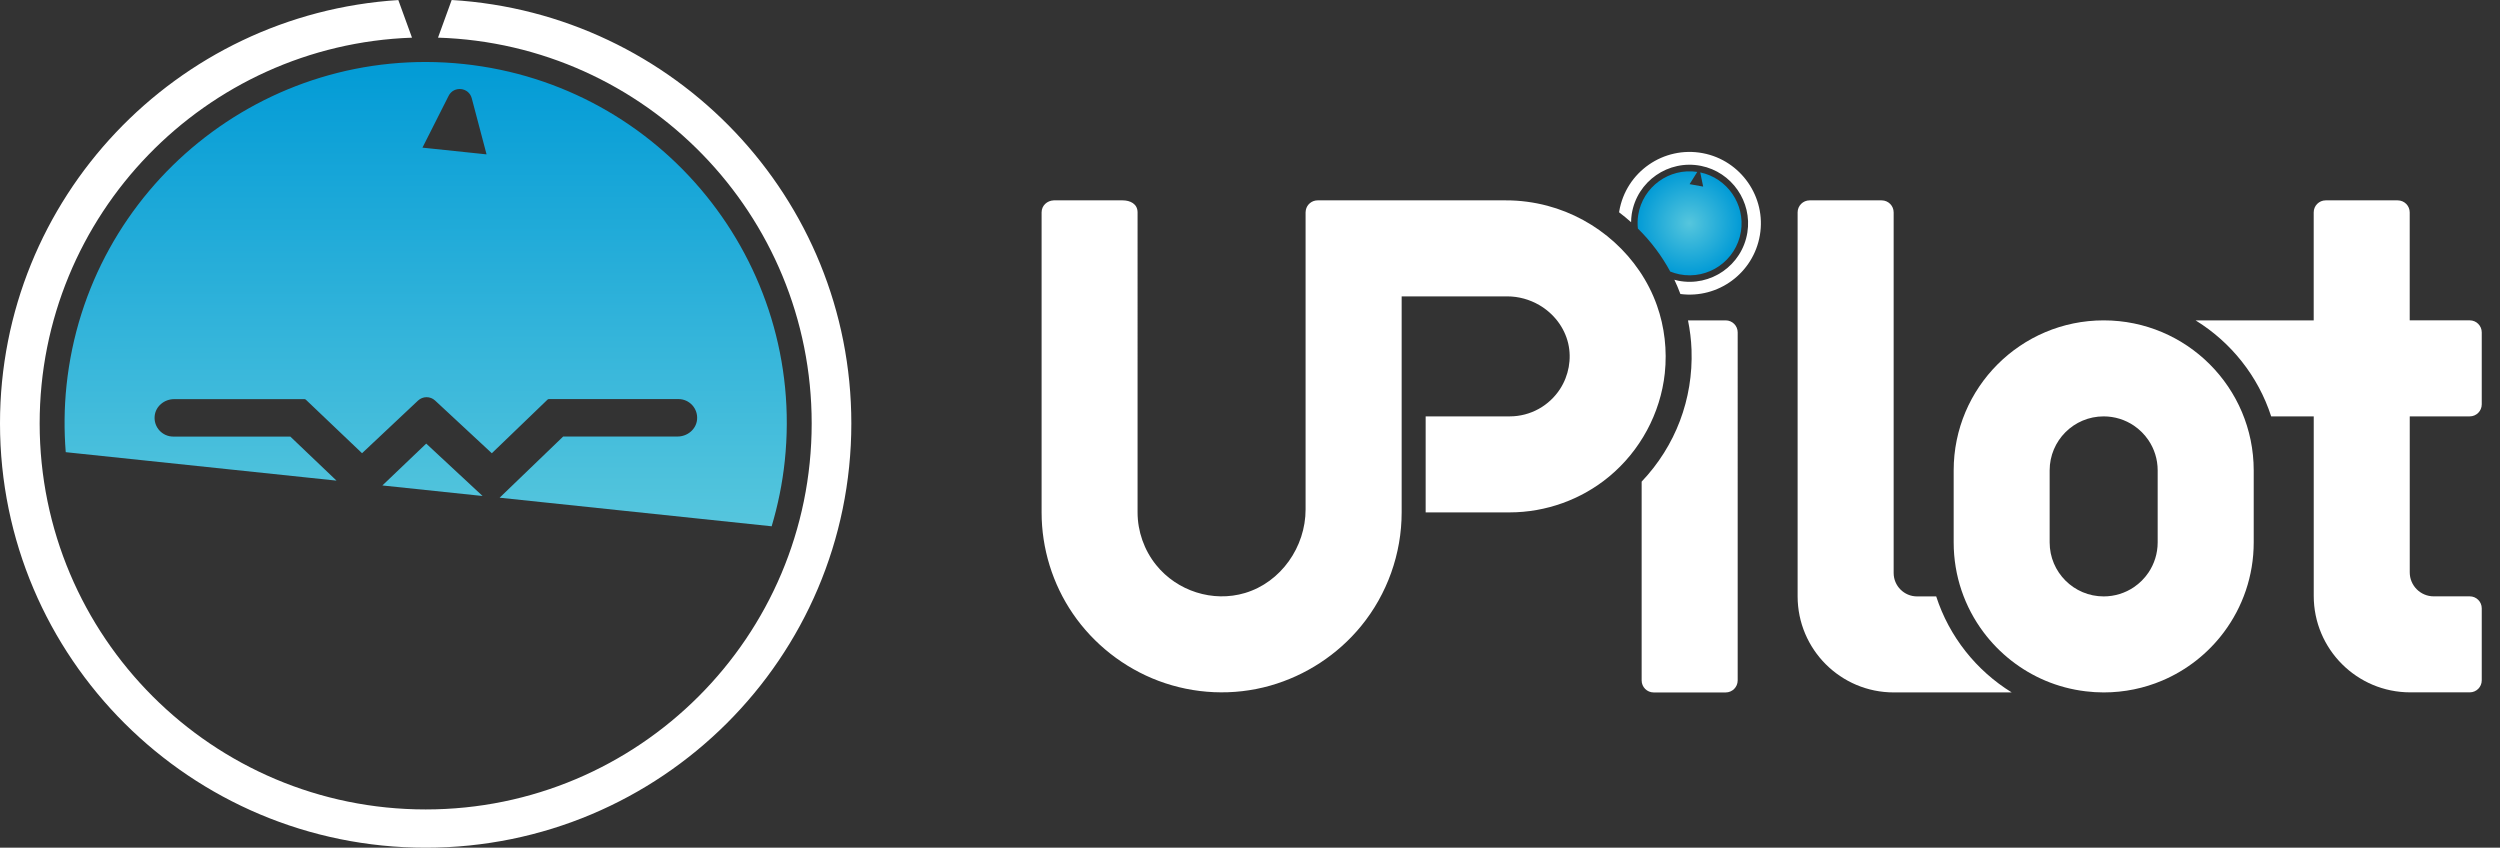 <?xml version="1.0" encoding="utf-8"?>
<!-- Generator: Adobe Illustrator 26.2.1, SVG Export Plug-In . SVG Version: 6.00 Build 0)  -->
<svg version="1.1" id="Layer_1" xmlns="http://www.w3.org/2000/svg" xmlns:xlink="http://www.w3.org/1999/xlink" x="0px" y="0px"
	 viewBox="0 0 769.73 261" style="enable-background:new 0 0 769.73 261;" xml:space="preserve">
<rect x="0" y="0" width="769.73" height="261" fill="#333333" stroke="none"/>
<style type="text/css">
	.st0{fill:#FFFFFF;}
	.st1{fill:url(#Inner_dot_00000037688646134881593730000009871605262506652860_);}
	.st2{fill:url(#SVGID_1_);}
	.st3{fill:url(#SVGID_00000072249622693748218210000016279741425774911375_);}
</style>
<g id="Font">
	<path class="st0" d="M505.45,148.29v61.21c0,2.04,1.65,3.7,3.7,3.7h22.17c2.04,0,3.7-1.65,3.7-3.7V102.34c0-2.04-1.65-3.7-3.7-3.7
		h-11.6c0.6,2.96,0.98,5.98,1.09,9.05C521.34,122.9,515.89,137.29,505.45,148.29z"/>
	<path class="st0" d="M596.14,183.63h-5.89c-3.98,0-7.21-3.23-7.21-7.21V65.39c0-2.04-1.65-3.7-3.7-3.7h-22.17
		c-2.04,0-3.7,1.65-3.7,3.7v118.2c0,16.35,13.25,29.6,29.6,29.6h36.32C608.5,206.48,600.15,196.02,596.14,183.63z"/>
	<path class="st0" d="M524.28,47.16c-12.07-2.28-23.66,5.77-25.73,17.88c-0.02,0.11-0.03,0.21-0.05,0.32
		c1.27,0.96,2.5,1.98,3.7,3.05c0.01-0.84,0.07-1.68,0.2-2.52c1.62-10.1,11.3-16.82,21.33-14.82c9.45,1.88,15.8,11.02,14.27,20.53
		c-1.62,10.1-11.3,16.82-21.33,14.82c-0.39-0.08-0.76-0.19-1.14-0.29c0.68,1.44,1.3,2.9,1.85,4.39c11.61,1.51,22.47-6.4,24.47-18.08
		C543.87,60.69,536,49.38,524.28,47.16z"/>
	<path class="st0" d="M510.16,94.04c-5.34-15.05-18.35-26.62-33.74-30.69c-4.16-1.1-8.47-1.67-12.77-1.66h-57.97
		c-1.79,0-3.28,1.27-3.62,2.95c-0.05,0.24-0.08,0.49-0.08,0.74v91.49c0,11.48-7.54,22.39-18.66,25.71
		c-9.91,2.96-20.91-0.6-27.36-8.63c-3.68-4.57-5.71-10.34-5.71-16.2V65.39c0-2.65-2.31-3.7-4.57-3.7c-1.91,0-3.83,0-5.74,0
		c-4.7,0-9.4,0-14.1,0c-0.47,0-0.94-0.02-1.41,0c-2.02,0.08-3.73,1.59-3.73,3.7v92.38c0,11.07,3.36,22.01,9.61,31.15
		c6.42,9.4,15.73,16.7,26.39,20.71c10.97,4.12,23.07,4.68,34.36,1.48c10.94-3.1,20.79-9.53,28-18.33
		c8.06-9.83,12.5-22.31,12.5-35.01V91.25v0h32.48h0c3.57,0,6.96,0.98,9.89,2.68c4.41,2.56,7.74,6.82,8.91,11.82
		c1.11,4.77,0.15,9.93-2.52,14.03c-3.29,5.07-9.01,8.42-15.5,8.42h0h-25.87v29.56h25.87c11.13-0.01,22.04-3.92,30.61-11.02
		c9.57-7.92,15.82-19.46,17.15-31.83C513.32,107.89,512.53,100.71,510.16,94.04z"/>
	<path class="st0" d="M760.41,128.2c2.04,0,3.7-1.65,3.7-3.7v-22.17c0-2.04-1.65-3.7-3.7-3.7h-18.48V65.39c0-2.04-1.65-3.7-3.7-3.7
		h-22.17c-2.04,0-3.69,1.65-3.69,3.7v33.26h-36.36c10.9,6.71,19.26,17.16,23.27,29.56h13.1v55.26c0,16.4,13.3,29.7,29.7,29.7h18.34
		c2.04,0,3.69-1.65,3.69-3.69V187.3c0-2.04-1.65-3.69-3.69-3.69h-11.09c-4.08,0-7.39-3.31-7.39-7.39V128.2H760.41z"/>
	<path class="st0" d="M647.71,98.64c-25.51,0-46.19,20.68-46.19,46.19V167c0,10.36,3.41,19.93,9.18,27.64
		c4.88,6.52,11.44,11.71,19.03,14.92c3.9,1.65,8.08,2.77,12.44,3.29c1.82,0.22,3.67,0.34,5.54,0.34c6.38,0,12.45-1.29,17.98-3.63
		c7.6-3.21,14.16-8.4,19.03-14.92c5.76-7.71,9.18-17.27,9.18-27.64v-22.17C693.89,119.32,673.22,98.64,647.71,98.64z M664.33,167
		c0,3.44-1.05,6.64-2.84,9.3c-0.6,0.88-1.28,1.71-2.03,2.46s-1.58,1.43-2.46,2.03c-2.65,1.79-5.85,2.84-9.3,2.84
		c-9.18,0-16.63-7.44-16.63-16.63c0-4.26,0-17.91,0-22.17c0-9.18,7.44-16.63,16.63-16.63c3.44,0,6.64,1.05,9.3,2.84
		c0.88,0.6,1.71,1.28,2.46,2.03s1.43,1.58,2.03,2.46c1.79,2.65,2.84,5.85,2.84,9.3C664.33,149.1,664.33,162.74,664.33,167z"/>
</g>
<radialGradient id="Inner_dot_00000129173035461573454130000013527652771952223121_" cx="418.807" cy="0.597" r="16.016" gradientTransform="matrix(0.984 0.177 -0.177 0.984 108.121 -6.014)" gradientUnits="userSpaceOnUse">
	<stop  offset="0" style="stop-color:#56C6DD"/>
	<stop  offset="1" style="stop-color:#029BD6"/>
</radialGradient>
<path id="Inner_dot" style="fill:url(#Inner_dot_00000129173035461573454130000013527652771952223121_);" d="M536.02,71.29
	c1.35-8.4-4.21-16.47-12.53-18.21l0.9,4.37l-4.17-0.75l2.36-3.77c-8.64-1.3-16.79,4.57-18.19,13.28c-0.23,1.41-0.24,2.8-0.1,4.16
	c4.02,3.96,7.36,8.42,9.96,13.24c0.9,0.36,1.84,0.65,2.82,0.85C525.98,86.23,534.57,80.26,536.02,71.29z"/>
<g id="Inside_stroke">
	
		<linearGradient id="SVGID_1_" gradientUnits="userSpaceOnUse" x1="106.528" y1="250.676" x2="91.585" y2="108.501" gradientTransform="matrix(0.995 0.104 -0.104 0.995 51.319 -98.373)">
		<stop  offset="0" style="stop-color:#56C6DD"/>
		<stop  offset="1" style="stop-color:#029BD6"/>
	</linearGradient>
	<path class="st2" d="M20.48,118.68c-0.73,6.95-0.77,13.82-0.24,20.54l83.37,8.76l-14.22-13.56H53.35c-3.37,0-6.07-2.9-5.73-6.34
		c0.29-2.99,2.98-5.19,5.99-5.19h40.2c0.11,0.04,0.2,0.08,0.31,0.12l17.35,16.53l17.24-16.21c1.47-1.38,3.76-1.39,5.24-0.02
		l17.48,16.24l17.19-16.55c0.11-0.04,0.2-0.08,0.31-0.13h39.96c3.37,0,6.07,2.9,5.73,6.34c-0.29,2.99-2.98,5.19-5.99,5.19H173.4
		l-19.57,18.84l83.76,8.8c1.92-6.47,3.31-13.19,4.04-20.14c6.42-61.07-37.88-115.78-98.95-122.2C81.6,13.31,26.9,57.61,20.48,118.68
		z M145.25,30.26l4.56,17.27l-19.74-2.07l8.05-15.94C139.71,26.36,144.35,26.85,145.25,30.26z"/>
	
		<linearGradient id="SVGID_00000083808503934633605220000003745485888360017825_" gradientUnits="userSpaceOnUse" x1="108.612" y1="250.457" x2="93.669" y2="108.282" gradientTransform="matrix(0.995 0.104 -0.104 0.995 51.319 -98.373)">
		<stop  offset="0" style="stop-color:#56C6DD"/>
		<stop  offset="1" style="stop-color:#029BD6"/>
	</linearGradient>
	<polygon style="fill:url(#SVGID_00000083808503934633605220000003745485888360017825_);" points="117.73,149.47 148.58,152.71 
		131.23,136.58 	"/>
</g>
<path id="Circle_stroke_1_" class="st0" d="M139.07,0l-4.21,11.59c63.88,2.01,115.05,54.42,115.05,118.78
	c0,65.64-53.21,118.85-118.85,118.85S12.21,196.01,12.21,130.37c0-64.23,50.95-116.55,114.64-118.77l-4.21-11.58
	C54.18,4.35,0,61.05,0,130.37C0,202.51,58.68,261,131.06,261c72.38,0,131.06-58.48,131.06-130.62C262.12,60.92,207.72,4.13,139.07,0
	z"/>
</svg>
